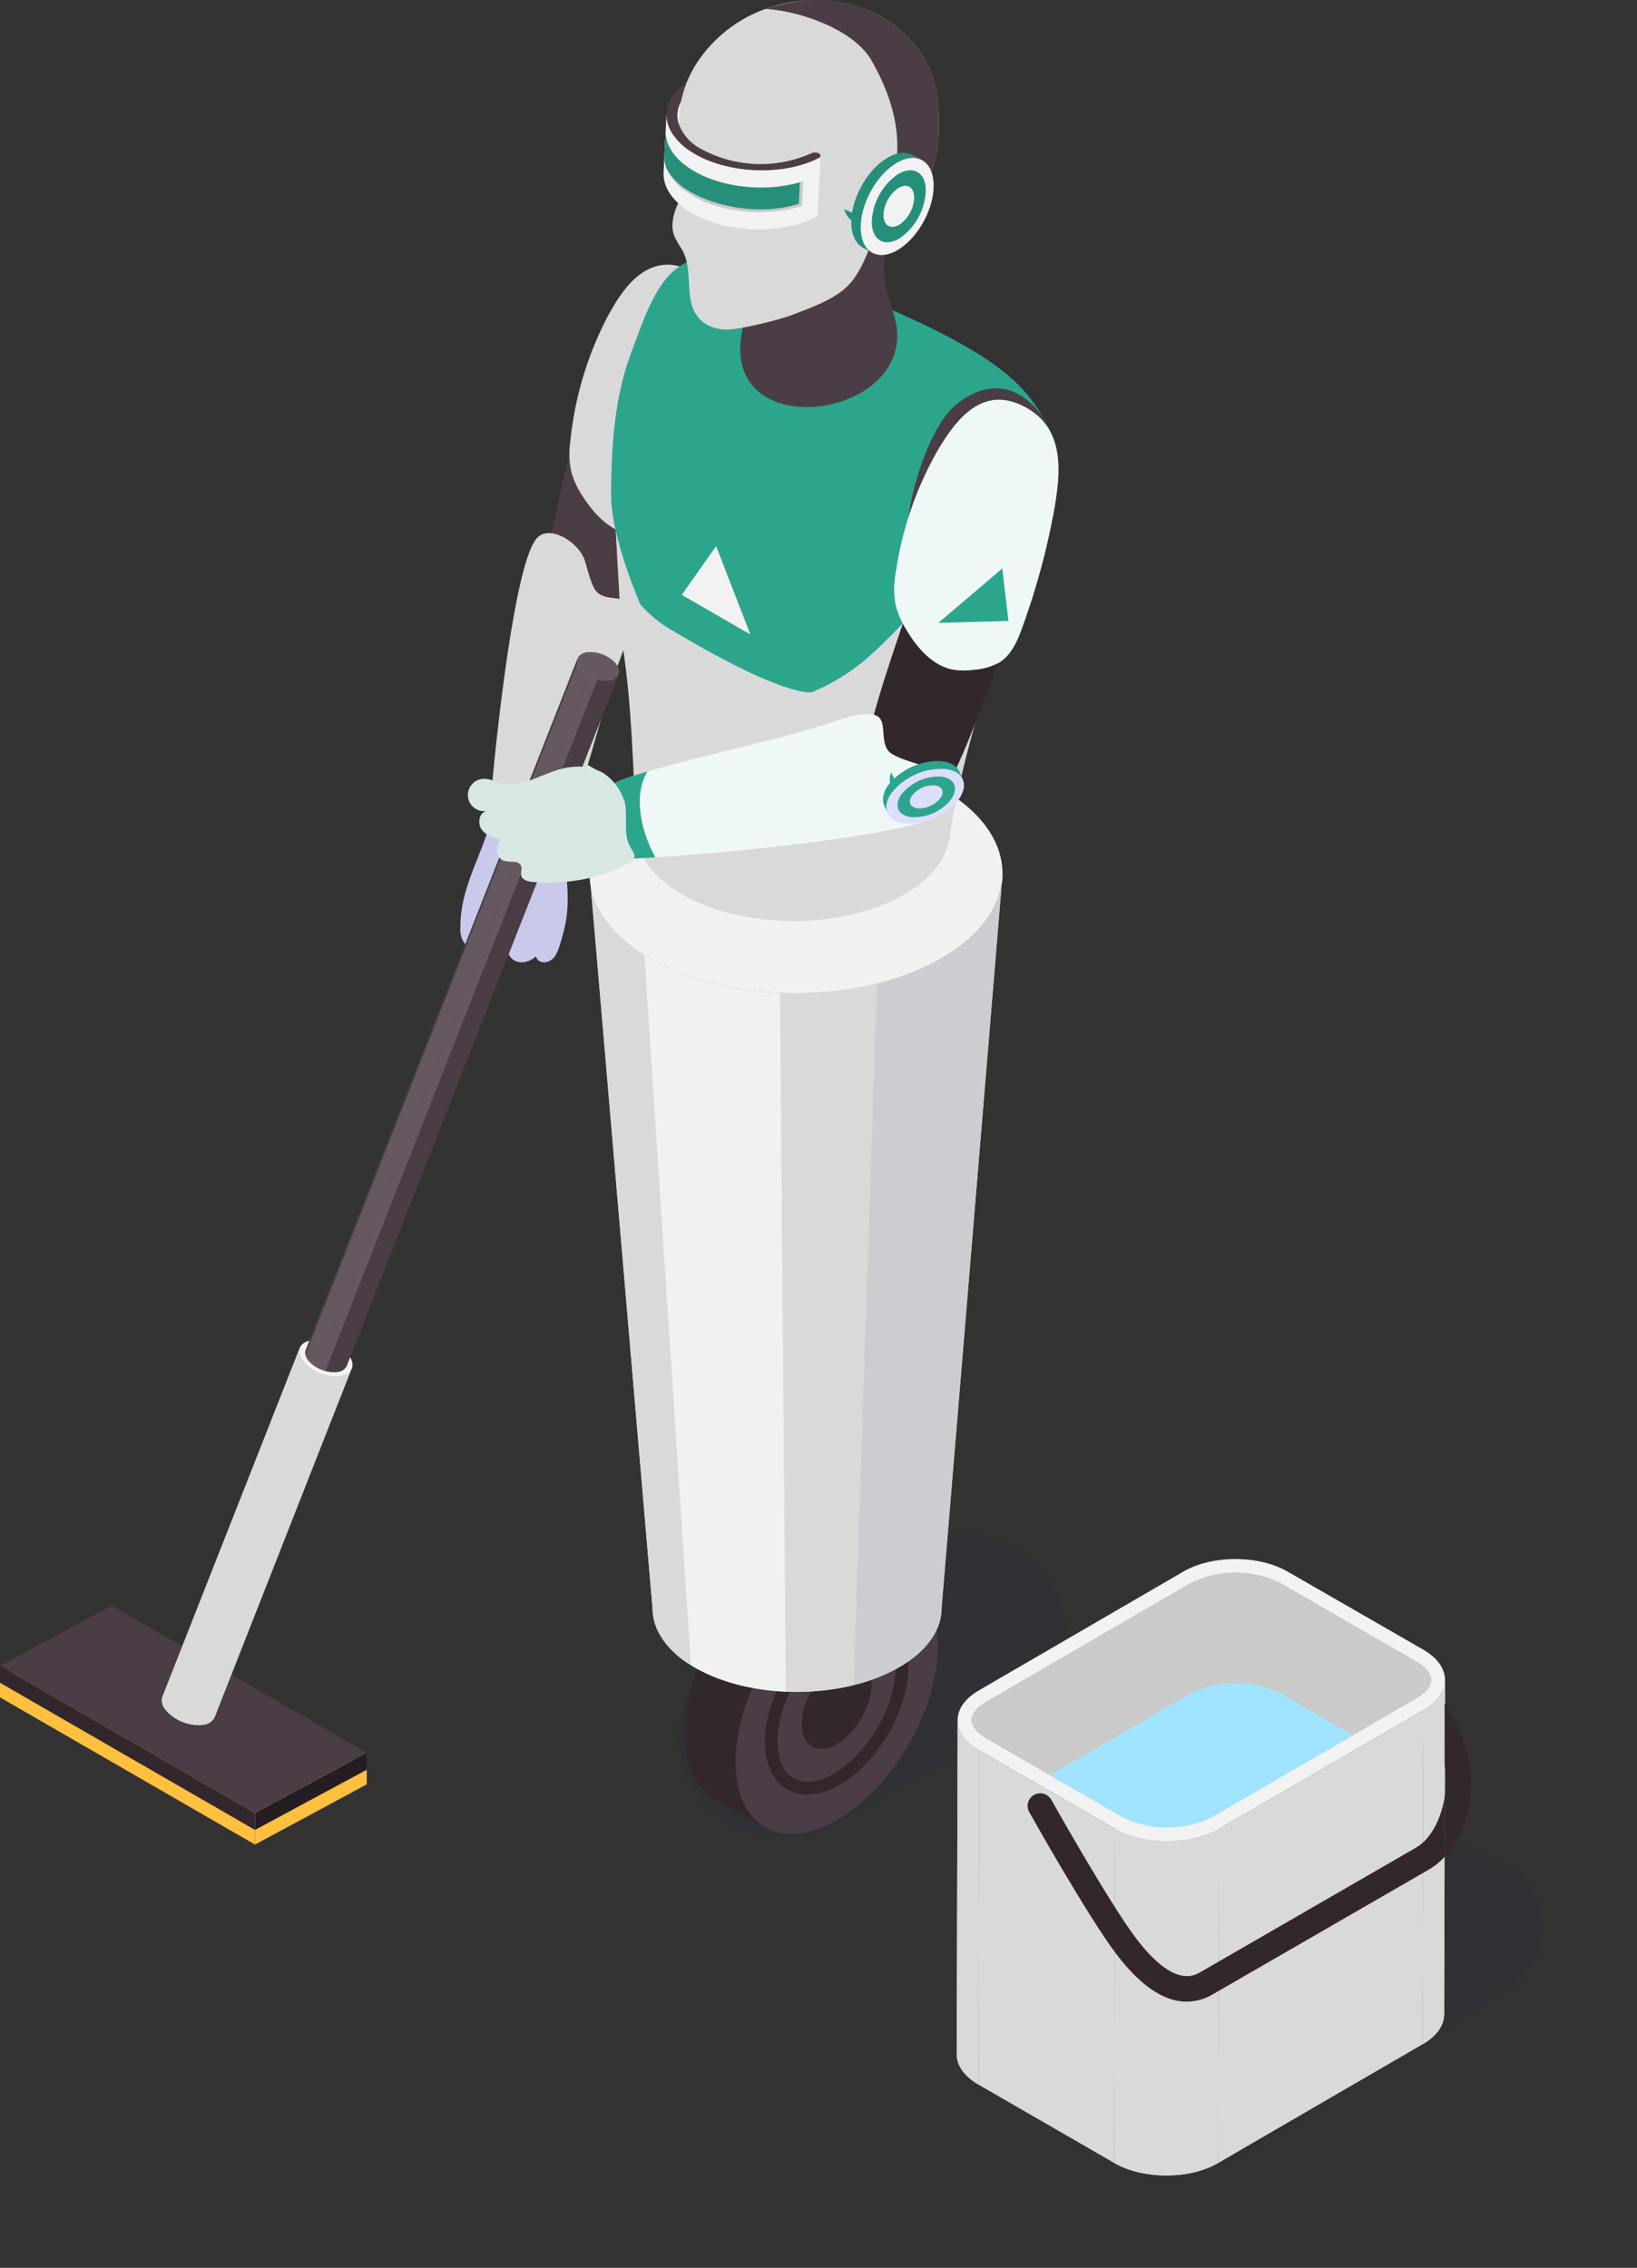 <svg width="179" height="248" viewBox="0 0 179 248" fill="none" xmlns="http://www.w3.org/2000/svg">
<rect x="0" y="0" width="179" height="248" fill="#333333" stroke="none"/>
<rect opacity="0.08" x="70.173" y="185.864" width="45.305" height="22.25" rx="11.125" transform="rotate(-29.652 70.173 185.864)" fill="#0A2342"/>
<path opacity="0.08" d="M112.471 228.329C106.964 225.471 106.666 217.704 111.937 214.432L140.822 196.499C143.142 195.059 146.036 194.901 148.499 196.081L164.04 203.529C169.722 206.252 170.172 214.169 164.837 217.519L135.588 235.882C133.186 237.389 130.166 237.513 127.649 236.207L112.471 228.329Z" fill="#0A2342"/>
<g clip-path="url(#clip0_13123_10325)">
<path d="M66.13 84.844C63.971 83.122 59.87 81.733 57.134 82.09C56.69 82.122 56.261 82.259 55.881 82.489C55.694 82.609 55.545 82.779 55.451 82.98C55.357 83.181 55.322 83.404 55.35 83.624C55.411 83.828 55.524 84.012 55.679 84.157C55.834 84.302 56.025 84.403 56.233 84.45C56.649 84.541 57.079 84.552 57.5 84.483C57.608 84.483 57.748 84.417 57.72 84.314L62.127 87.21L66.13 84.844Z" fill="#F1F1F9"/>
<path d="M99.315 172.871L93.773 169.717C91.759 168.549 88.981 168.713 85.907 170.487L91.454 173.64C94.523 171.866 97.306 171.702 99.315 172.871Z" fill="#32272D"/>
<path d="M99.315 172.871L93.773 169.717C93.421 169.518 93.048 169.361 92.66 169.248L98.208 172.401C98.594 172.514 98.966 172.672 99.315 172.871Z" fill="#32272D"/>
<path d="M98.208 172.387L92.66 169.234C91.581 168.922 90.439 168.886 89.342 169.131L94.889 172.284C95.987 172.04 97.128 172.075 98.208 172.387Z" fill="#32272D"/>
<path d="M94.889 172.284L89.342 169.131C88.131 169.393 86.971 169.851 85.907 170.487L91.454 173.64C92.518 173.005 93.678 172.547 94.889 172.284Z" fill="#32272D"/>
<path d="M78.112 196.658L83.659 199.812C81.674 198.657 80.444 196.208 80.435 192.726C80.435 185.71 85.349 177.164 91.454 173.64L85.907 170.487C79.806 174.011 74.869 182.556 74.888 189.572C74.897 193.054 76.127 195.485 78.112 196.658Z" fill="#32272D"/>
<path d="M91.454 173.64L85.907 170.487C82.359 172.537 79.205 176.282 77.192 180.435L82.734 183.589C84.752 179.436 87.897 175.691 91.454 173.64Z" fill="#32272D"/>
<path d="M82.735 183.589L77.192 180.435C76.438 181.977 75.848 183.594 75.432 185.259L80.979 188.413C81.396 186.748 81.984 185.132 82.735 183.589Z" fill="#32272D"/>
<path d="M80.979 188.413L75.432 185.259C75.078 186.67 74.895 188.118 74.888 189.572C74.888 193.054 76.127 195.504 78.112 196.658L83.659 199.812C81.674 198.657 80.444 196.208 80.435 192.726C80.442 191.271 80.625 189.823 80.979 188.413Z" fill="#32272D"/>
<path d="M91.454 173.64C85.353 177.164 80.416 185.71 80.435 192.726C80.454 199.741 85.419 202.58 91.525 199.042C97.63 195.504 102.563 186.977 102.544 179.961C102.525 172.946 97.56 170.116 91.454 173.64Z" fill="#4B3D46"/>
<path d="M86.085 195.673C84.513 194.767 83.645 192.923 83.64 190.478C83.64 185.719 86.982 179.905 91.121 177.516C93.261 176.282 95.312 176.109 96.889 177.01C98.466 177.911 99.329 179.76 99.338 182.209C99.338 186.963 95.997 192.777 91.858 195.166C90.785 195.831 89.557 196.203 88.296 196.245C87.521 196.252 86.759 196.055 86.085 195.673ZM91.811 178.713C88.056 180.881 85.01 186.156 85.02 190.473C85.02 192.406 85.649 193.824 86.775 194.471C87.901 195.119 89.469 194.941 91.168 193.969C94.922 191.801 97.968 186.526 97.954 182.209C97.954 180.276 97.325 178.859 96.199 178.211C95.734 177.948 95.208 177.814 94.674 177.821C93.658 177.866 92.672 178.173 91.811 178.713Z" fill="#32272D"/>
<path d="M91.478 181.942C89.361 183.167 87.653 186.123 87.662 188.549C87.672 190.975 89.389 191.961 91.501 190.741C93.613 189.52 95.321 186.559 95.317 184.133C95.312 181.707 93.59 180.722 91.478 181.942Z" fill="#32272D"/>
<path d="M103.844 91.466C103.844 91.569 103.811 91.668 103.802 91.766C103.436 93.981 101.798 96.126 98.888 97.815C92.2 101.696 81.326 101.696 74.592 97.815C71.682 96.135 70.025 94.005 69.622 91.813C69.519 91.275 69.496 90.725 69.552 90.18C69.781 87.834 71.429 85.544 74.517 83.76C81.2 79.875 92.078 79.875 98.808 83.76C102.474 85.872 104.154 88.702 103.844 91.466Z" fill="#D9D9D9"/>
<path d="M64.483 95.614L71.354 175.912C71.354 178.258 72.893 180.567 75.948 182.341C82.101 185.916 92.106 185.916 98.297 182.341C101.413 180.543 102.99 178.183 102.962 175.822L109.635 95.488C109.635 98.852 107.425 102.226 102.971 104.798C94.124 109.904 79.829 109.904 71.058 104.798C66.679 102.259 64.492 98.942 64.483 95.614Z" fill="#D9D9D9"/>
<path d="M64.483 95.614L71.354 175.912C71.361 176.742 71.551 177.561 71.912 178.31L65.276 99.04C64.763 97.97 64.493 96.801 64.483 95.614Z" fill="#D9D9D9"/>
<path d="M65.276 99.04L71.912 178.31C72.735 179.894 73.996 181.208 75.545 182.097L70.462 104.446C67.932 102.865 66.201 101.002 65.276 99.04Z" fill="#D9D9D9"/>
<path d="M70.462 104.446L75.545 182.097C75.676 182.181 75.807 182.261 75.948 182.341C78.726 183.955 82.288 184.842 85.935 184.997L85.306 108.59C80.102 108.369 75.01 107.102 71.044 104.798C70.847 104.681 70.654 104.568 70.462 104.446Z" fill="#F1F1F1"/>
<path d="M85.306 108.59L85.935 184.997C88.421 185.108 90.911 184.87 93.331 184.288L95.88 107.576C92.421 108.411 88.861 108.752 85.306 108.59Z" fill="#D9D9D9"/>
<path d="M95.88 107.576L93.331 184.288C95.068 183.871 96.739 183.215 98.297 182.341C101.413 180.543 102.99 178.183 102.962 175.822L109.635 95.488C109.635 98.852 107.425 102.226 102.971 104.798C100.748 106.05 98.361 106.985 95.88 107.576Z" fill="#CBCDD1"/>
<path d="M71.147 86.304C62.3 91.41 62.23 99.688 71.044 104.798C79.857 109.908 94.124 109.904 102.957 104.798C111.789 99.692 111.85 91.41 103.06 86.304C94.27 81.198 79.993 81.198 71.147 86.304Z" fill="#F1F1F1"/>
<path d="M61.611 91.832C61.757 94.727 62.357 97.646 61.916 100.518C61.739 101.549 61.48 102.564 61.142 103.554C61.037 103.943 60.864 104.31 60.63 104.638C60.501 104.811 60.336 104.954 60.146 105.056C59.957 105.159 59.747 105.22 59.532 105.234C59.323 105.252 59.114 105.196 58.942 105.075C58.77 104.954 58.647 104.776 58.593 104.573C58.381 104.789 58.127 104.959 57.846 105.072C57.564 105.185 57.263 105.239 56.96 105.23C56.665 105.231 56.376 105.141 56.133 104.973C55.889 104.806 55.703 104.568 55.599 104.291C55.361 104.528 55.063 104.697 54.736 104.78C54.41 104.862 54.068 104.856 53.745 104.76C53.436 104.681 53.159 104.509 52.951 104.268C52.743 104.026 52.614 103.726 52.581 103.409C52.112 103.836 51.23 103.653 50.812 103.184C50.456 102.696 50.289 102.096 50.343 101.494C50.291 96.741 52.966 93.338 53.919 88.66C54.858 88.542 55.529 88.073 56.303 88.538C57.258 89.106 58.302 89.509 59.391 89.73L61.611 91.832Z" fill="#C9C9EC"/>
<path d="M59.18 64.032C60.151 59.039 61.142 54.553 61.259 54.023C61.334 53.704 62.113 49.457 62.517 49.499L74.892 50.771C74.704 52.601 74.085 54.548 73.813 56.191C73.569 57.65 71.936 66.308 66.661 70.039C66.661 70.039 61.47 68.002 59.18 64.032Z" fill="#4B3D46"/>
<path d="M74.888 29.301C70.41 27.664 67.796 32.042 66.257 34.965C64.136 39.142 62.811 43.678 62.352 48.34C62.184 49.502 62.244 50.686 62.526 51.827C62.825 52.76 63.263 53.642 63.826 54.445C65.074 56.355 66.862 58.199 69.153 58.504C69.862 58.568 70.578 58.535 71.278 58.406C72.252 58.296 73.191 57.976 74.029 57.467C75.413 56.529 75.976 54.844 76.46 53.244C77.718 49.295 78.66 45.253 79.275 41.155C79.848 36.819 80.379 31.31 74.888 29.301Z" fill="#D9D9D9"/>
<path d="M53.543 88.838C53.154 93.737 59.95 95.722 62.315 89.453C64.844 82.761 65.778 77.505 67.947 71.686C68.416 70.41 69.542 67.786 69.153 66.416C68.735 64.938 66.337 65.881 65.239 64.713C64.666 64.107 64.211 62.132 63.962 61.339C63.324 59.321 60.24 57.401 58.8 58.748C56.294 61.081 54.163 81.015 53.543 88.838Z" fill="#D9D9D9"/>
<path d="M53.83 85.985C53.722 87.055 53.665 87.393 53.6 88.233C53.393 90.837 55.51 92.16 57.617 92.315C59.494 92.456 61.231 92.39 62.338 89.453C62.61 88.744 62.868 88.003 63.127 87.252C60.433 88.735 56.533 87.674 53.83 85.985Z" fill="#4B3D46"/>
<path d="M76.774 7.776L76.436 14.51C76.428 14.564 76.405 14.614 76.372 14.657C76.338 14.7 76.294 14.733 76.244 14.754C74.437 15.693 73.503 16.992 73.428 18.344L73.766 11.61C73.822 10.258 74.761 8.958 76.582 8.02C76.632 7.999 76.676 7.966 76.71 7.923C76.743 7.88 76.766 7.83 76.774 7.776Z" fill="#F1F1F9"/>
<path d="M74.071 12.497C74.123 11.206 75.01 9.958 76.746 9.062C76.792 9.043 76.832 9.012 76.861 8.972C76.89 8.932 76.906 8.884 76.909 8.835C76.911 8.785 76.899 8.736 76.875 8.693C76.85 8.65 76.813 8.615 76.769 8.592C76.642 8.52 76.5 8.479 76.354 8.472C76.209 8.465 76.063 8.491 75.929 8.55C73.25 9.958 72.33 12.074 73.193 14.05C73.508 13.829 73.836 13.623 74.174 13.431C74.092 13.127 74.057 12.812 74.071 12.497Z" fill="#4B3D46"/>
<path d="M110.325 67.65C108.917 71.325 105.069 82.972 103.844 91.466C103.844 91.569 103.811 91.668 103.802 91.766C103.436 93.981 101.798 96.126 98.888 97.815C92.2 101.696 81.326 101.696 74.592 97.815C71.682 96.135 70.025 94.005 69.622 91.813C69.622 91.696 69.622 91.607 69.622 91.536C69.624 91.493 69.624 91.449 69.622 91.405C69.594 91.001 69.575 90.598 69.552 90.194C69.19 83.624 69.12 77.378 68.059 70.4C67.989 69.931 67.637 63.586 67.327 58.105C67.135 54.712 66.961 51.644 66.858 50.498C66.858 50.269 66.829 50.118 66.82 50.029H66.876L108.298 40.057C108.298 40.057 111.043 42.873 111.855 44.065L111.907 44.14C112.261 44.669 112.575 45.224 112.845 45.801C113.479 47.189 113.88 48.671 114.033 50.189C114.69 56.026 112.259 62.526 110.325 67.65Z" fill="#D9D9D9"/>
<path d="M97.41 69.523C103.173 63.741 104.374 60.409 104.693 58.26C104.904 56.852 102.502 57.294 102.816 55.914C103.285 53.718 102.844 51.456 103.323 49.26C104.679 43.079 109.832 45.393 110.639 45.548C111.287 45.674 115.004 47.58 115.004 47.58C114.042 45.254 112.577 43.171 110.714 41.479C105.529 36.678 92.449 31.54 85.165 29.278C73.761 25.711 72.161 29.869 68.88 38.959C67.139 43.792 66.829 49.133 66.825 54.224C66.825 58.819 70.04 66.139 70.04 66.139C70.819 67.003 71.698 67.772 72.658 68.429C85.907 76.463 88.779 75.698 88.779 75.698C92.496 74.089 94.481 72.465 97.41 69.523Z" fill="#2CA58D"/>
<path d="M98.109 36.81C97.968 46.022 79.379 48.072 81.05 36.852C82.819 24.914 83.082 23.342 88.85 21.741C90.429 21.263 92.071 21.024 93.721 21.033C99.719 21.206 97.255 24.139 96.931 26.251C95.964 32.521 98.161 33.497 98.109 36.81Z" fill="#4B3D46"/>
<path d="M76.478 6.467C75.114 8.395 74.334 10.676 74.231 13.036C74.189 14.08 74.319 15.123 74.615 16.124C74.897 17.063 75.446 17.973 75.404 18.991C75.362 20.183 74.465 21.469 73.996 22.572C73.597 23.572 73.344 24.698 73.695 25.711C73.946 26.275 74.246 26.815 74.592 27.326C76.047 29.874 74.39 33.426 77.046 35.355C77.732 35.779 78.517 36.016 79.323 36.04C80.336 36.139 84.954 35.102 86.775 34.379C88.77 33.609 91.281 32.732 92.768 31.192C93.932 29.991 94.852 28.011 95.795 25.026C96.58 25.011 97.349 24.802 98.033 24.418C98.718 24.034 99.297 23.487 99.719 22.825C101.676 20.189 102.705 16.977 102.642 13.693C102.666 10.784 102.38 8.292 100.624 5.716C99.233 3.744 97.334 2.186 95.129 1.206C91.776 -0.165 88.054 -0.348 84.584 0.69C81.304 1.638 78.445 3.676 76.478 6.467Z" fill="#D9D9D9"/>
<path d="M95.293 6.603C93.472 3.407 87.864 1.239 83.682 0.971C89.675 -0.868 92.89 0.23 95.119 1.201C97.33 2.179 99.234 3.738 100.629 5.711C102.384 8.273 102.671 10.765 102.647 13.689C102.709 16.972 101.681 20.184 99.723 22.821C99.301 23.482 98.722 24.029 98.038 24.413C97.353 24.797 96.585 25.006 95.8 25.022C95.748 25.186 95.697 25.35 95.64 25.491C95.754 24.437 96.043 23.409 96.494 22.45C99.301 17.161 98.207 11.727 95.293 6.603Z" fill="#4B3D46"/>
<path d="M89.567 16.795C89.44 16.724 89.298 16.684 89.152 16.677C89.006 16.671 88.861 16.698 88.728 16.758C86.779 17.63 84.652 18.031 82.519 17.929C80.386 17.827 78.307 17.225 76.45 16.171C75.376 15.565 74.565 14.582 74.174 13.412C73.836 13.604 73.508 13.811 73.193 14.031C73.723 15.11 74.557 16.011 75.592 16.622C79.346 19.029 85.611 19.325 89.549 17.283C89.784 17.161 89.797 16.941 89.567 16.795Z" fill="#4B3D46"/>
<path d="M100.803 17.504L99.775 16.959C99.019 16.561 97.996 16.659 96.889 17.358L97.912 17.898C99.019 17.203 100.042 17.1 100.803 17.504Z" fill="#258F7A"/>
<path d="M100.803 17.504L99.775 16.959C99.385 16.763 98.946 16.686 98.513 16.739L99.54 17.283C99.974 17.228 100.414 17.305 100.803 17.504Z" fill="#258F7A"/>
<path d="M99.54 17.283L98.513 16.739C98.221 16.776 97.936 16.85 97.663 16.959L98.686 17.504C98.96 17.392 99.247 17.317 99.54 17.283Z" fill="#258F7A"/>
<path d="M98.686 17.504L97.663 16.959C97.392 17.066 97.133 17.2 96.889 17.358L97.912 17.898C98.158 17.745 98.417 17.613 98.686 17.504Z" fill="#258F7A"/>
<path d="M94.387 27.11L95.41 27.654C94.664 27.255 94.176 26.368 94.124 25.087C94.017 22.502 95.711 19.287 97.912 17.898L96.889 17.358C94.688 18.743 92.989 21.957 93.097 24.543C93.153 25.829 93.641 26.711 94.387 27.11Z" fill="#258F7A"/>
<path d="M97.912 17.898L96.889 17.358H96.851L97.874 17.903L97.912 17.875V17.898Z" fill="#258F7A"/>
<path d="M97.874 17.926L96.851 17.382C96.545 17.579 96.256 17.802 95.988 18.048L97.016 18.593C97.281 18.345 97.568 18.122 97.874 17.926Z" fill="#258F7A"/>
<path d="M97.006 18.593L95.978 18.048C95.681 18.319 95.404 18.612 95.152 18.926L96.18 19.47C96.432 19.157 96.708 18.863 97.006 18.593Z" fill="#258F7A"/>
<path d="M96.189 19.47L95.162 18.926C94.546 19.694 94.048 20.55 93.683 21.465L94.711 22.009C95.074 21.093 95.572 20.237 96.189 19.47Z" fill="#258F7A"/>
<path d="M94.711 22.009L93.683 21.465C93.551 21.799 93.438 22.14 93.346 22.488L94.373 23.032C94.464 22.684 94.577 22.342 94.711 22.009Z" fill="#258F7A"/>
<path d="M94.373 23.032L93.345 22.488C93.252 22.839 93.183 23.197 93.139 23.558L94.162 24.102C94.206 23.74 94.276 23.383 94.373 23.032Z" fill="#258F7A"/>
<path d="M94.162 24.102L93.139 23.558C93.102 23.885 93.088 24.214 93.097 24.543L94.124 25.101C94.111 24.768 94.124 24.434 94.162 24.102Z" fill="#258F7A"/>
<path d="M94.124 25.101L93.101 24.557C93.111 24.885 93.159 25.211 93.242 25.528L94.265 26.073C94.184 25.755 94.137 25.429 94.124 25.101Z" fill="#258F7A"/>
<path d="M93.359 23.351L92.313 22.882C92.399 23.206 92.552 23.509 92.761 23.772C92.97 24.034 93.231 24.25 93.528 24.407L94.58 24.876C94.281 24.721 94.019 24.505 93.809 24.242C93.599 23.98 93.446 23.676 93.359 23.351Z" fill="#258F7A"/>
<path d="M97.912 17.898C95.711 19.306 94.017 22.502 94.124 25.087C94.233 27.673 96.1 28.644 98.301 27.255C100.502 25.866 102.197 22.652 102.089 20.071C101.981 17.49 100.113 16.514 97.912 17.898Z" fill="#F2F2F2"/>
<path d="M98.137 19.085C97.28 19.69 96.579 20.488 96.089 21.415C95.6 22.343 95.337 23.373 95.321 24.421C95.401 26.336 96.79 27.054 98.419 26.03C99.275 25.426 99.976 24.627 100.466 23.7C100.955 22.773 101.218 21.743 101.235 20.695C101.16 18.78 99.77 18.058 98.137 19.085Z" fill="#258F7A"/>
<path d="M98.203 20.582C97.716 20.926 97.317 21.381 97.038 21.908C96.76 22.436 96.611 23.022 96.603 23.619C96.65 24.703 97.438 25.116 98.367 24.557C98.853 24.212 99.251 23.757 99.528 23.23C99.805 22.702 99.954 22.117 99.963 21.521C99.921 20.409 99.127 20 98.203 20.582Z" fill="#F2F2F2"/>
<path d="M104.623 44.177C101.704 46.472 99.376 53.924 99.235 57.838C99.052 63 102.22 67.087 102.605 72.263C102.661 73.019 103.59 70.283 104.29 70.579C104.681 70.713 105.109 70.692 105.486 70.522C106.974 69.964 107.875 68.481 108.659 67.101C110.968 63.037 115.581 49.447 115.581 49.447C115.581 49.447 114.643 46.373 113.835 45.322C111.245 41.986 108.002 41.531 104.623 44.177Z" fill="#4B3D46"/>
<path d="M89.732 17.049L89.408 23.497C89.401 23.549 89.38 23.599 89.347 23.64C89.314 23.681 89.27 23.713 89.22 23.731C85.287 25.777 79.017 25.477 75.268 23.069C73.39 21.859 72.485 20.338 72.56 18.846L72.884 12.393C72.809 13.867 73.705 15.387 75.592 16.617C79.346 19.024 85.611 19.32 89.549 17.279C89.596 17.258 89.637 17.227 89.669 17.187C89.701 17.147 89.723 17.099 89.732 17.049Z" fill="#F2F2F2"/>
<path d="M87.831 19.831L87.704 22.52C83.819 23.787 78.628 23.295 75.357 21.192C74.283 20.567 73.428 19.625 72.912 18.494C72.712 18.016 72.621 17.5 72.644 16.983L72.794 14.294C72.724 15.772 73.621 17.288 75.502 18.494C78.67 20.531 83.631 21.061 87.465 19.935C87.592 19.907 87.709 19.869 87.831 19.831Z" fill="#CACACA"/>
<path d="M87.465 19.935L87.353 22.281C83.471 23.548 78.29 22.797 75.019 20.7C74.142 20.146 73.418 19.381 72.912 18.475C72.712 17.997 72.621 17.481 72.644 16.964L72.794 14.275C72.724 15.754 73.621 17.269 75.502 18.475C78.67 20.531 83.631 21.061 87.465 19.935Z" fill="#258F7A"/>
<path d="M78.304 59.724L82.054 69.387L74.55 65.055L78.304 59.724Z" fill="#F2F2F2"/>
<path d="M27.886 199.868L40.102 193.289L40.098 195.138L27.882 201.717L27.886 199.868Z" fill="#FFC040"/>
<path d="M0.005 183.772L12.221 177.188L40.103 193.289L27.887 199.868L0.005 183.772Z" fill="#FFC040"/>
<path d="M27.886 199.868L27.882 201.717L0 185.621L0.005 183.772L27.886 199.868Z" fill="#FFC040"/>
<path d="M27.886 198.268L40.102 191.688L40.098 193.537L27.882 200.117L27.886 198.268Z" fill="#261D22"/>
<path d="M0.005 182.172L12.221 175.592L40.103 191.688L27.887 198.268L0.005 182.172Z" fill="#4B3D46"/>
<path d="M27.886 198.268L27.882 200.117L0 184.021L0.005 182.172L27.886 198.268Z" fill="#32272D"/>
<path d="M32.781 147.399L17.764 185.546C17.689 185.804 17.684 186.077 17.749 186.337C17.814 186.598 17.947 186.836 18.134 187.029C18.633 187.592 19.258 188.029 19.957 188.306C20.657 188.582 21.412 188.69 22.161 188.619C22.433 188.609 22.698 188.526 22.926 188.378C23.155 188.23 23.34 188.023 23.461 187.779L38.451 149.637C38.328 149.88 38.143 150.085 37.914 150.233C37.686 150.38 37.422 150.465 37.151 150.477C36.402 150.547 35.647 150.44 34.947 150.163C34.247 149.887 33.623 149.449 33.124 148.886C32.941 148.69 32.813 148.449 32.753 148.188C32.693 147.927 32.703 147.655 32.781 147.399Z" fill="#D9D9D9"/>
<path d="M32.781 147.399L17.763 185.546C17.682 185.763 17.669 186.001 17.726 186.226L32.715 148.084C32.658 147.856 32.673 147.617 32.758 147.399H32.781Z" fill="#D9D9D9"/>
<path d="M32.739 148.088L17.749 186.231C17.823 186.526 17.962 186.8 18.157 187.033C18.5 187.445 18.919 187.786 19.392 188.038L34.382 149.89C33.908 149.642 33.488 149.302 33.147 148.891C32.955 148.656 32.815 148.382 32.739 148.088Z" fill="#D9D9D9"/>
<path d="M34.382 149.886L19.392 188.033C19.756 188.236 20.144 188.393 20.546 188.502L35.536 150.36C35.133 150.251 34.746 150.093 34.382 149.89V149.886Z" fill="#D9D9D9"/>
<path d="M35.527 150.35L20.537 188.493C21.069 188.645 21.626 188.688 22.175 188.619C22.447 188.609 22.711 188.526 22.94 188.378C23.169 188.23 23.354 188.023 23.475 187.779L38.464 149.637C38.342 149.88 38.157 150.085 37.928 150.233C37.7 150.38 37.436 150.465 37.164 150.477C36.615 150.545 36.058 150.502 35.527 150.35Z" fill="#D9D9D9"/>
<path d="M34.086 146.559C32.711 146.76 32.298 147.807 33.147 148.905C33.646 149.468 34.27 149.906 34.97 150.182C35.67 150.458 36.425 150.566 37.174 150.496C38.539 150.294 38.957 149.252 38.112 148.173C37.617 147.605 36.993 147.162 36.293 146.881C35.593 146.601 34.837 146.49 34.086 146.559Z" fill="#F2F2F2"/>
<path d="M63.174 71.986L33.438 147.619C33.379 147.821 33.375 148.036 33.426 148.24C33.477 148.445 33.582 148.632 33.729 148.783C34.121 149.224 34.611 149.568 35.159 149.785C35.708 150.001 36.3 150.086 36.888 150.031C37.101 150.023 37.308 149.958 37.487 149.842C37.666 149.727 37.811 149.565 37.906 149.374L67.646 73.751C67.55 73.942 67.404 74.104 67.224 74.22C67.045 74.337 66.837 74.403 66.623 74.412C66.035 74.467 65.443 74.382 64.894 74.164C64.345 73.946 63.856 73.602 63.465 73.16C63.316 73.007 63.211 72.819 63.16 72.612C63.109 72.406 63.114 72.19 63.174 71.986Z" fill="#4B3D46"/>
<path d="M63.173 71.986L33.438 147.619C33.373 147.79 33.361 147.977 33.405 148.154L63.141 72.535C63.099 72.358 63.111 72.172 63.173 72.001V71.986Z" fill="#4B3D46"/>
<path d="M63.141 72.535L33.405 148.159C33.464 148.39 33.575 148.605 33.729 148.788C33.995 149.113 34.324 149.381 34.696 149.576L64.431 73.943C64.059 73.748 63.73 73.48 63.465 73.155C63.311 72.972 63.201 72.757 63.141 72.526V72.535Z" fill="#665861"/>
<path d="M64.431 73.943L34.696 149.567C34.982 149.723 35.286 149.844 35.602 149.928L65.337 74.309C65.022 74.224 64.718 74.101 64.431 73.943Z" fill="#665861"/>
<path d="M65.337 74.305L35.602 149.923C36.019 150.043 36.457 150.077 36.888 150.022C37.101 150.014 37.308 149.949 37.487 149.833C37.666 149.717 37.811 149.556 37.906 149.365L67.646 73.742C67.549 73.933 67.404 74.095 67.224 74.211C67.044 74.327 66.837 74.394 66.623 74.403C66.192 74.456 65.755 74.422 65.337 74.305Z" fill="#4B3D46"/>
<path d="M64.197 71.325C63.122 71.484 62.789 72.305 63.465 73.15C63.855 73.593 64.345 73.937 64.894 74.154C65.443 74.372 66.035 74.457 66.623 74.403C67.698 74.244 68.031 73.427 67.355 72.578C66.964 72.135 66.475 71.791 65.926 71.573C65.377 71.356 64.785 71.271 64.197 71.325Z" fill="#665861"/>
<path d="M94.922 81.799C94.453 79.565 101.023 61.705 101.422 60.682C101.521 60.409 102.741 56.73 103.084 56.824L113.488 59.687C113.089 61.292 112.31 62.939 111.86 64.379C111.09 66.834 104.412 87.022 102.065 87.942C98.536 89.321 95.72 85.445 94.922 81.799Z" fill="#32272D"/>
<path d="M111.315 44.149C106.88 42.324 104.074 46.613 102.398 49.489C100.094 53.598 98.577 58.1 97.926 62.765C97.711 63.926 97.723 65.118 97.959 66.275C98.222 67.225 98.625 68.129 99.156 68.96C100.338 70.93 102.056 72.883 104.318 73.254C105.028 73.352 105.748 73.352 106.458 73.254C107.444 73.195 108.405 72.921 109.274 72.451C110.682 71.569 111.339 69.894 111.888 68.326C113.304 64.41 114.402 60.386 115.173 56.294C115.99 51.888 116.745 46.392 111.315 44.149Z" fill="#EEF8F6"/>
<path d="M68.8 93.906C63.863 94.085 62.164 87.172 68.561 85.07C75.394 82.822 84.4 81.123 90.337 79.185C91.642 78.763 94.326 77.754 95.687 78.204C97.151 78.674 96.105 81.048 97.227 82.212C97.808 82.813 99.775 83.352 100.563 83.62C102.563 84.347 104.36 87.524 102.943 88.922C100.488 91.363 76.685 93.625 68.8 93.906Z" fill="#EEF8F6"/>
<path d="M71.663 93.765C70.584 93.831 69.613 93.878 68.782 93.906C63.845 94.085 62.146 87.172 68.543 85.07C69.27 84.83 70.025 84.6 70.79 84.371C69.204 86.989 70.101 90.954 71.663 93.765Z" fill="#2CA58D"/>
<path d="M105.266 85.206L104.89 84.375C104.613 83.765 103.928 83.338 102.91 83.24L103.285 84.07C104.304 84.173 104.984 84.605 105.266 85.206Z" fill="#2CA58D"/>
<path d="M105.266 85.206L104.89 84.375C104.743 84.068 104.508 83.812 104.215 83.638L104.59 84.464C104.885 84.638 105.12 84.897 105.266 85.206Z" fill="#2CA58D"/>
<path d="M104.59 84.474L104.215 83.648C104.017 83.528 103.804 83.436 103.581 83.376L103.957 84.202C104.179 84.264 104.392 84.355 104.59 84.474Z" fill="#2CA58D"/>
<path d="M103.956 84.202L103.581 83.376C103.362 83.312 103.137 83.269 102.91 83.249L103.285 84.08C103.512 84.101 103.737 84.142 103.956 84.202Z" fill="#2CA58D"/>
<path d="M96.687 88.106L97.062 88.932C96.79 88.326 96.912 87.524 97.49 86.726C98.179 85.861 99.064 85.17 100.071 84.71C101.078 84.25 102.179 84.034 103.285 84.08L102.91 83.249C101.804 83.201 100.703 83.416 99.696 83.876C98.69 84.337 97.806 85.028 97.119 85.896C96.537 86.717 96.415 87.501 96.687 88.106Z" fill="#2CA58D"/>
<path d="M103.285 84.08L102.91 83.249H102.872L103.248 84.075L103.285 84.08Z" fill="#2CA58D"/>
<path d="M103.248 84.075L102.872 83.249C102.588 83.225 102.302 83.225 102.018 83.249L102.394 84.075C102.678 84.051 102.963 84.051 103.248 84.075Z" fill="#2CA58D"/>
<path d="M102.394 84.075L102.018 83.249C101.702 83.274 101.388 83.325 101.08 83.399L101.46 84.225C101.769 84.154 102.083 84.104 102.398 84.075H102.394Z" fill="#2CA58D"/>
<path d="M101.464 84.225L101.084 83.399C100.335 83.58 99.616 83.873 98.954 84.267L99.329 85.093C99.993 84.698 100.713 84.405 101.464 84.225Z" fill="#2CA58D"/>
<path d="M99.353 85.093L98.977 84.267C98.735 84.41 98.502 84.567 98.278 84.737L98.653 85.567C98.877 85.397 99.111 85.241 99.353 85.098V85.093Z" fill="#2CA58D"/>
<path d="M98.63 85.567L98.254 84.737C98.028 84.912 97.814 85.102 97.611 85.304L97.987 86.13C98.189 85.929 98.404 85.741 98.63 85.567Z" fill="#2CA58D"/>
<path d="M97.987 86.144L97.611 85.319C97.431 85.502 97.267 85.7 97.119 85.91L97.485 86.745C97.638 86.533 97.805 86.332 97.987 86.144Z" fill="#2CA58D"/>
<path d="M97.475 86.731L97.1 85.905C96.949 86.114 96.823 86.339 96.724 86.576L97.1 87.402C97.203 87.167 97.328 86.942 97.475 86.731Z" fill="#2CA58D"/>
<path d="M97.851 85.281L97.433 84.474C97.332 84.717 97.282 84.978 97.287 85.242C97.291 85.505 97.351 85.764 97.461 86.004L97.874 86.811C97.767 86.57 97.711 86.309 97.711 86.046C97.711 85.782 97.767 85.522 97.874 85.281H97.851Z" fill="#2CA58D"/>
<path d="M103.285 84.08C102.179 84.034 101.078 84.25 100.071 84.71C99.064 85.17 98.179 85.861 97.489 86.727C96.321 88.378 97.02 89.875 99.047 90.068C100.153 90.113 101.253 89.898 102.259 89.439C103.265 88.98 104.149 88.29 104.839 87.426C106.007 85.769 105.313 84.267 103.285 84.08Z" fill="#DDDEFA"/>
<path d="M102.858 84.92C102.038 84.887 101.221 85.048 100.474 85.389C99.727 85.731 99.071 86.243 98.56 86.886C97.696 88.111 98.212 89.232 99.709 89.368C100.53 89.403 101.347 89.243 102.094 88.902C102.841 88.561 103.497 88.049 104.008 87.407C104.876 86.177 104.36 85.065 102.858 84.92Z" fill="#2CA58D"/>
<path d="M102.168 85.882C101.702 85.862 101.238 85.953 100.814 86.147C100.39 86.341 100.018 86.633 99.728 86.998C99.235 87.698 99.526 88.326 100.38 88.406C100.847 88.425 101.311 88.333 101.736 88.139C102.161 87.945 102.534 87.654 102.825 87.289C103.328 86.614 103.037 85.961 102.168 85.882Z" fill="#DDDEFA"/>
<path d="M109.593 62.174L102.605 68.12L110.269 67.904L109.593 62.174Z" fill="#2CA58D"/>
<path d="M68.28 87.552C68.721 89.228 68.059 91.166 68.932 92.663C69.103 92.903 69.245 93.163 69.355 93.437C69.589 94.23 68.35 94.544 67.801 94.845C66.883 95.307 65.917 95.664 64.919 95.91C62.747 96.454 60.501 96.638 58.269 96.454C57.744 96.407 57.101 96.243 56.988 95.727C56.918 95.394 57.12 95.032 56.988 94.709C56.767 94.07 55.824 94.314 55.172 94.155C54.168 93.911 54.022 92.212 54.97 91.808C54.13 91.663 53.229 91.438 52.703 90.767C52.178 90.096 52.365 88.862 53.201 88.688C52.967 88.724 52.727 88.713 52.498 88.655C52.268 88.597 52.052 88.493 51.863 88.351C51.674 88.208 51.516 88.028 51.397 87.823C51.279 87.618 51.203 87.391 51.174 87.155C51.145 86.92 51.164 86.682 51.229 86.454C51.294 86.226 51.404 86.013 51.553 85.829C51.702 85.645 51.886 85.492 52.095 85.38C52.304 85.268 52.533 85.199 52.769 85.178C53.473 85.112 54.139 85.473 54.829 85.647C57.462 86.271 59.935 84.042 62.634 83.864C63.791 83.738 64.958 83.974 65.975 84.539C67.037 85.252 67.832 86.297 68.237 87.51C68.251 87.525 68.265 87.539 68.28 87.552Z" fill="#D8E7E4"/>
<path d="M158.016 183.725L157.913 220.277C157.913 221.459 157.129 222.646 155.567 223.561L155.67 187.01C157.223 186.099 158.016 184.912 158.016 183.725Z" fill="#D9D9D9"/>
<path d="M158.016 183.725L157.913 220.277C157.892 221.054 157.586 221.797 157.054 222.365L157.157 185.813C157.69 185.246 157.996 184.503 158.016 183.725Z" fill="#D9D9D9"/>
<path d="M157.148 185.813L157.045 222.365C156.619 222.839 156.118 223.24 155.562 223.552L155.665 187C156.222 186.69 156.723 186.289 157.148 185.813Z" fill="#D9D9D9"/>
<path d="M104.614 224.646L104.717 188.094C104.717 189.295 105.505 190.497 107.092 191.416L106.988 227.968C105.402 227.048 104.609 225.847 104.614 224.646Z" fill="#D9D9D9"/>
<path d="M107.092 191.416L106.988 227.968C105.402 227.029 104.609 225.847 104.614 224.646L104.717 188.094C104.717 189.295 105.505 190.497 107.092 191.416Z" fill="#D9D9D9"/>
<path d="M155.665 187L155.562 223.552L133.218 236.537L133.321 199.985L155.665 187Z" fill="#D9D9D9"/>
<path d="M121.936 199.985L121.833 236.537L106.988 227.968L107.092 191.416L121.936 199.985Z" fill="#D9D9D9"/>
<path d="M133.321 199.985L133.218 236.537C130.083 238.358 124.986 238.358 121.833 236.537L121.936 199.985C125.09 201.806 130.186 201.806 133.321 199.985Z" fill="#D9D9D9"/>
<path d="M133.321 199.985L133.218 236.537C131.982 237.218 130.623 237.648 129.219 237.799L129.323 201.248C130.726 201.096 132.085 200.667 133.321 199.985Z" fill="#D9D9D9"/>
<path d="M129.323 201.248L129.219 237.799C126.638 238.118 123.841 237.696 121.833 236.537L121.936 199.985C123.945 201.144 126.742 201.567 129.323 201.248Z" fill="#D9D9D9"/>
<path d="M155.632 180.403C158.786 182.223 158.8 185.18 155.665 187.001L133.321 199.985C130.186 201.806 125.09 201.806 121.936 199.985L107.091 191.416C103.938 189.596 103.919 186.644 107.054 184.847L129.402 171.862C132.537 170.036 137.634 170.036 140.788 171.862L155.632 180.403Z" fill="#F2F2F2"/>
<path d="M156.514 183.716C156.514 184.391 155.932 185.123 154.919 185.71L147.935 189.769L132.57 198.685C131.036 199.452 129.344 199.852 127.628 199.852C125.913 199.852 124.221 199.452 122.687 198.685L114.793 194.129L107.842 190.116C106.805 189.516 106.214 188.784 106.209 188.099C106.205 187.413 106.791 186.691 107.805 186.109L130.153 173.124C131.689 172.359 133.382 171.961 135.098 171.961C136.813 171.961 138.506 172.359 140.042 173.124L154.886 181.693C155.918 182.298 156.51 183.03 156.514 183.716Z" fill="#CACACA"/>
<path d="M147.935 189.769L132.57 198.685C131.036 199.452 129.344 199.852 127.628 199.852C125.913 199.852 124.221 199.452 122.687 198.685L114.793 194.129L130.153 185.213C131.688 184.446 133.381 184.046 135.097 184.046C136.814 184.046 138.506 184.446 140.042 185.213L147.935 189.769Z" fill="#A1E4FF"/>
<path d="M154.834 202.055L131.266 215.664C130.534 216.086 128.304 217.376 124.179 211.909C121.213 207.963 114.999 196.893 114.934 196.785C114.75 196.475 114.453 196.249 114.105 196.155C113.758 196.062 113.387 196.108 113.073 196.284C112.759 196.459 112.525 196.751 112.423 197.096C112.321 197.442 112.358 197.813 112.526 198.132C112.784 198.601 118.899 209.474 121.973 213.566C124.639 217.114 127.244 218.897 129.75 218.897C130.771 218.884 131.77 218.601 132.645 218.076L156.214 204.467C156.865 204.086 157.456 203.611 157.969 203.059V196.531C157.599 198.812 156.524 201.074 154.834 202.055Z" fill="#32272D"/>
<path d="M160.452 191.576C159.798 189.726 158.967 187.944 157.969 186.254V193.045C158.16 194.187 158.16 195.352 157.969 196.494V203.021C160.644 200.121 161.489 195.109 160.452 191.576Z" fill="#32272D"/>
</g>
<defs>
<clipPath id="clip0_13123_10325">
<rect width="160.884" height="237.902" fill="white"/>
</clipPath>
</defs>
</svg>
